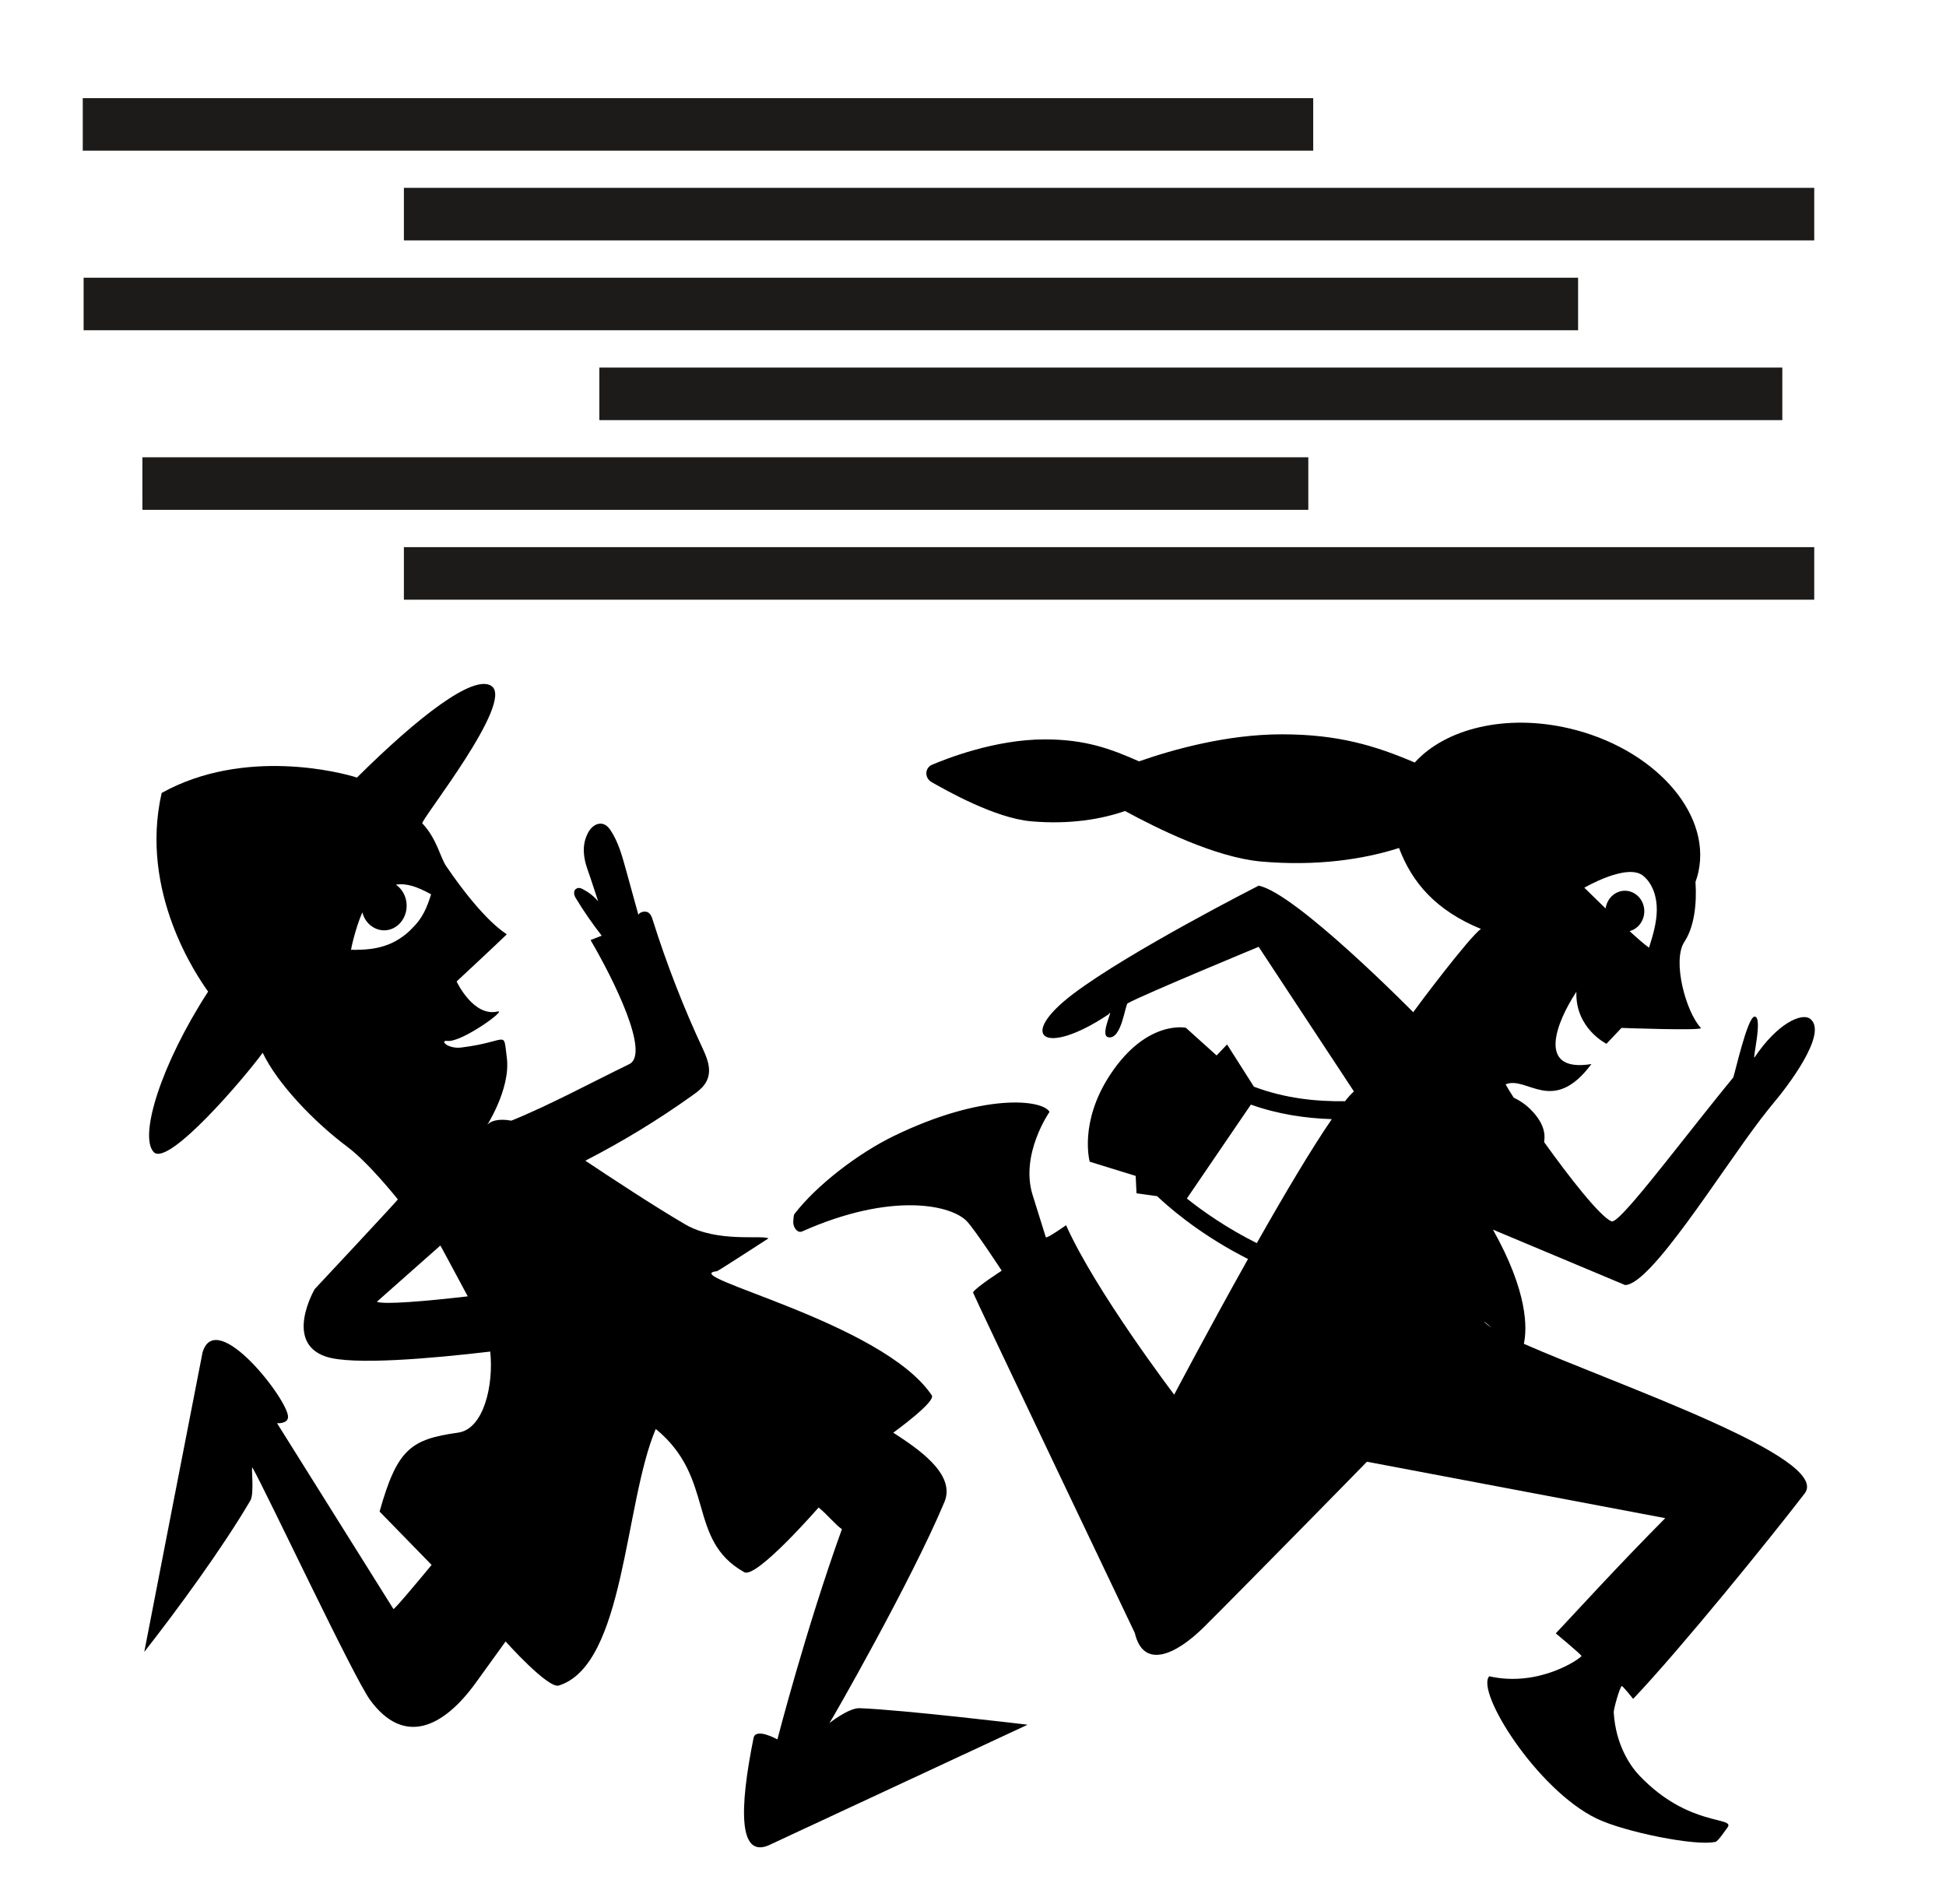 <?xml version="1.0" encoding="utf-8"?>
<!-- Generator: Adobe Illustrator 26.0.1, SVG Export Plug-In . SVG Version: 6.00 Build 0)  -->
<svg version="1.1" xmlns="http://www.w3.org/2000/svg" xmlns:xlink="http://www.w3.org/1999/xlink" x="0px" y="0px"
	 viewBox="0 0 1152 1127" style="enable-background:new 0 0 1152 1127;" xml:space="preserve">
<style type="text/css">
	.st0{display:none;}
	.st1{display:inline;}
	.st2{fill:#FFFFFF;}
	.st3{display:inline;fill:#FFFFFF;}
	.st4{fill:none;stroke:#000000;stroke-width:50;}
	.st5{stroke:#000000;stroke-width:50;}
	.st6{stroke:#FFFFFF;stroke-width:50;}
	.st7{display:inline;stroke:#1C1B1A;stroke-width:60;stroke-miterlimit:10;}
	.st8{fill:#FFFFFF;stroke:#1C1B1A;stroke-width:60;stroke-miterlimit:10;}
	.st9{fill:none;stroke:#1C1B1A;stroke-width:60;stroke-miterlimit:10;}
	.st10{stroke:#FFFFFF;stroke-width:0.998;stroke-miterlimit:10;}
	.st11{stroke:#FFFFFF;stroke-width:60;stroke-miterlimit:10;}
	.st12{stroke:#FFFFFF;stroke-miterlimit:10;}
	.st13{fill:none;}
	.st14{fill:#1C1B1A;}
</style>
<g id="Ebene_1" class="st0">
</g>
<g id="Ebene_2">
	<g>
		<path d="M902.1,795.5c2-9.3,2.4-30.7-18.3-67.6c0,0,0,0,0,0l78.2,32.8c15.2,0,56.2-66.6,80.4-98.3c2.9-3.8,5.5-7,7.7-9.7
			c7.2-8.5,32.4-40.9,21.6-49.5c-5.1-4-19.6,2.7-33,22.7c-1.6,2.4,5.1-24.1,0-24.1c-4.3,0-12,35.2-12.7,36.1
			c-2.2,2.7-4.4,5.4-6.6,8.1c-29.9,37.1-61.1,78.8-65.4,77c-6.7-2.7-24.7-25.7-39.9-46.9c0.9-5.5-0.6-11.5-7.2-18.5
			c-3.2-3.4-6.8-5.9-10.8-7.8c-2.1-3.3-3.8-6-4.8-7.9c12.7-5.3,27.9,18.7,50.8-12c-33,5.3-20.6-25.1-8.9-42.8
			c-0.8,21.6,17.8,30.8,17.8,30.8l8.9-9.4c0,0,48.7,1.8,47,0c-8.9-9.4-17.1-39.8-9.8-50.9c5.7-8.6,7.5-22,6.6-35.5
			c0.7-2,1.4-4.2,1.8-6.3c7.4-35.1-26.9-73-76.5-84.6c-37.6-8.8-73.3,0.1-91.5,20.2c-23.2-9.9-45.2-16.7-78.6-16.7
			c-32.4,0-64.3,8.9-84.6,16c-17-7.5-31.8-13-55.8-13c-29.7,0-58.7,11.6-66.7,15c-4.5,1.9-4.5,7.9-0.3,10.3
			c8.5,4.8,37.3,21.3,59,23.2c22.9,2,41.7-1.3,55.5-6.1c19.2,10.4,53.3,27.4,80.5,29.9c33.1,2.9,60.7-1.3,81.7-8
			c7.7,20.5,21.9,37,48.5,47.9c-7,4.9-37.5,45.6-40.1,49.3c0,0-69.6-70.7-91.5-74.9c0,0-76.5,38.9-109.7,64
			c-33.8,25.5-17.2,37.6,20.8,12.2c3.9-5.1-5.5,12.3-0.2,13.5c8,1.8,10-19.3,11.6-20.1c10.1-5.5,77.5-33.4,77.5-33.4l56.4,85.6
			c-1.5,1.3-3.3,3.3-5.3,5.8c-17.4,0.2-35.5-1.7-53.9-8.6l-15.9-25l-6.2,6.5L702,608.4c0,0-23.1-4.9-44.6,27.5
			c-18.9,28.4-12.3,51.8-12.3,51.8l27.2,8.4l0.5,10.3l12.2,1.7c5.6,5.3,22.8,20.8,49.2,34.8c1.5,0.8,3,1.6,4.6,2.4
			c-23.5,41.9-43.9,80.7-43.7,80.3c0,0-46.6-61.3-64-100.3c0,0-11.6,8.2-12,7.1c0,0-5.6-17.9-7.9-25.3c-7.3-24,10.1-48.9,10.1-48.9
			c-4.1-7.3-39.2-11.4-92,14.2c-21.5,10.4-46.2,29.5-59.1,46.4c-0.3,0.5-0.5,2.3-0.6,4.3c0,0,0,0.1,0,0.1c-0.2,3.2,2.4,7,5.2,5.8
			c53.2-23.7,88.8-15.7,97.8-5.8c5.1,5.6,20.4,29,20.4,29s-15.9,10.3-17,12.9c-0.2,0.4,95.8,201.6,95.8,201.6
			c5,21.4,23.8,13.4,40.9-3.5c17.8-17.6,96.6-97.9,96.5-97.9l176.6,33.4c-30.5,30.8-52.1,54.8-64.8,68.2c0,0,15.5,12.9,15.2,13.4
			c-0.8,1.7-25.4,18.7-54.6,12c-8.1,9.1,28.1,67,63.5,84.2c16.5,8,59.2,16.6,70.5,13.8c1.5-0.3,6.1-7.3,7-8.4
			c5.1-6.7-22.9-0.1-52.1-30.8c-4.7-4.9-14-17.4-15.2-37.4c-0.1-1.9,3.3-14.1,4.7-15.6c0.4-0.5,6.8,7.6,6.8,7.6
			c27.9-29.4,80-93.6,101.6-121.7C1084.2,862.9,956.7,819.6,902.1,795.5z M972.8,518.5c5.7,4.7,8.1,12.7,8,20.3
			c-0.1,7.6-2.3,14.9-4.6,22.2c-2.5-1.7-6.7-5.4-11.5-9.8c5-1.3,8.7-6.1,8.7-11.8c0-6.7-5.2-12.1-11.5-12.1
			c-5.8,0-10.6,4.6-11.4,10.5c-7-6.8-12.6-12.3-12.6-12.3S963.4,510.6,972.8,518.5z M744,735.9c-18-9-32.1-19-41.4-26.4l37.9-55.6
			c16.3,5.8,32.5,8.1,47.9,8.6C776.3,680.1,759.7,708.1,744,735.9z M878.5,782.2c-0.1-0.1,1.8,1.4,4.4,3.7
			C880.7,784.5,879.2,783.2,878.5,782.2z"/>
		<path d="M508.8,1011.2c-6.4-0.2-17.8,8.8-17.8,8.8c0.3,0.1,48.5-84,68.1-130.9c7-16.7-16.5-32-30.3-41c0,0,25.4-18.3,22.8-22.1
			c-29.3-43.7-152.2-70.8-127.1-73.5c0.6-0.1,30.4-19.4,30.4-19.4c-3.8-2.2-30.2,2.7-49.1-8.2c-17.6-10.2-45.2-28.4-59.3-37.8
			c22-11.3,43.2-24.2,63.3-38.6c2.7-1.9,5.4-3.9,7.2-6.4c5-6.8,2.2-14.4-0.7-20.7c-11.6-24.8-21.6-50.5-29.9-76.8
			c-0.5-1.7-1.2-3.6-2.8-4.5c-1.6-0.9-4.7-0.4-5.7,1.4c-2.5-9.1-5-18.1-7.5-27.2c-2.2-7.9-4.4-15.9-8.9-22.7
			c-1.5-2.3-3.8-4.6-7.2-3.9c-3,0.6-5.3,3.3-6.5,5.9c-3.5,7.1-2.3,14.4-0.1,20.8c2.3,6.4,6.5,19.5,6.4,19.2c-2.4-3-5.6-5.4-9.2-7.3
			c-1-0.5-2.2-1-3.4-0.4c-2.3,1-1.8,3.8-0.8,5.5c4.7,7.8,9.9,15.3,15.5,22.5c-2.2,0.9-4.4,1.7-6.6,2.6
			c13.6,23.2,35.6,67.5,22.8,73.5c-7.3,3.5-31.2,15.6-35.9,17.9c-11.2,5.5-22.4,10.9-33.8,15.5c-8.1-1.5-12.6,0.5-14,2.3
			c-1.8,2.3,13.9-20.6,11.3-39.8c-2.2-16.7,1.4-9.3-26.9-5.8c-8,1-13.3-4.5-8.1-3.9c8.4,0.9,35.7-18.9,29.5-17.4
			c-14.4,3.3-24.2-17.8-24.2-17.8s24.3-22.6,29.7-27.9c-0.4-0.6-12.8-6.6-35.9-40.4c-3.5-5.2-5.5-16.2-14.1-25.3
			c-1.4-1.5,55.2-72.3,40.8-81.4c-10.7-6.8-43,18.1-79.5,54.3c-8.8-2.9-66.6-18.1-115.6,9.1c-13.4,58.7,21,108.5,27.5,117.6
			c-27.9,43-41.1,85.7-32.2,95c8.6,9,54.2-44.5,64.5-58.8c8.6,18.1,30.1,40.7,50,55.6c12.8,9.5,30,31.2,30,31.2
			c0.4,0.1-49.2,53.1-49.2,53.1s-18.5,31.6,6.7,40c15.7,5.2,62.4,1.1,97.2-3c2.1,19.3-3.6,45.9-19.1,48c-27.9,3.9-36,9.7-46.4,46.7
			l30.8,31.6c-5.7,6.9-22,26.5-22.6,26.1l-68.9-110c0,0,6.3,0.5,6.5-3.6c0.6-9.6-42.6-65.4-50.6-38.3
			c-0.2,0.7-34.5,177.3-34.5,177.3c19.2-24.5,46.5-61.7,62.9-89.8c2.4-4.4,0.1-21.2,1.2-19.2c8.3,14.5,60.1,124.7,69.7,137.6
			c19.8,26.9,42.9,16.7,62.5-10.4c7.3-10.1,11.2-15.6,17.6-24.4c0,0,25.1,28.1,31.5,26.1c39.2-12.3,38.7-107.9,57.4-151.9
			c35.7,29.3,18.2,65.7,52.4,84.8c7.2,4,44-38.3,44-38.3c4.7,3.7,10.5,10.8,13.8,12.8c-21.5,59.7-38.2,124.5-38.2,124.5
			s-12.8-7.2-14.1-0.9c-8.5,42-9.3,73.3,10.8,62.7l151.4-70.5C608.6,1021,534.2,1012.1,508.8,1011.2z M210.5,562.3
			C210.5,562.3,210.5,562.2,210.5,562.3c-1.4-0.1-2.4-0.1-2.7,0c-0.1,0,2.4-12.4,6.7-22.2c0.9,3.4,2.8,6.4,5.8,8.4
			c6.3,4.3,14.5,2.2,18.4-4.6c3.9-6.8,2-15.8-4.2-20.1c0,0-0.1-0.1-0.1-0.1c6.5-1,12.7,1.3,20.8,5.7c-2.5,8.1-5.2,14.3-11.1,20
			c-2.1,2.3-4.6,4.4-7.9,6.5C224.9,563.2,211.6,562,210.5,562.3z M223.1,770.6l37.6-33.3c0,0,8.7,16,16.2,30.1
			C252,770.3,227.1,772.4,223.1,770.6z"/>
	</g>
	<g>
		<rect x="49" y="58.1" class="st14" width="728.4" height="31.1"/>
	</g>
	<g>
		<rect x="239.1" y="111.2" class="st14" width="834.9" height="31.1"/>
	</g>
	<g>
		<rect x="239.1" y="323.9" class="st14" width="834.9" height="31.1"/>
	</g>
	<g>
		<rect x="49.5" y="164.4" class="st14" width="884.7" height="31.1"/>
	</g>
	<g>
		<rect x="354.8" y="217.6" class="st14" width="700.3" height="31.1"/>
	</g>
	<g>
		<rect x="84.3" y="270.7" class="st14" width="690.2" height="31.1"/>
	</g>
</g>
</svg>

